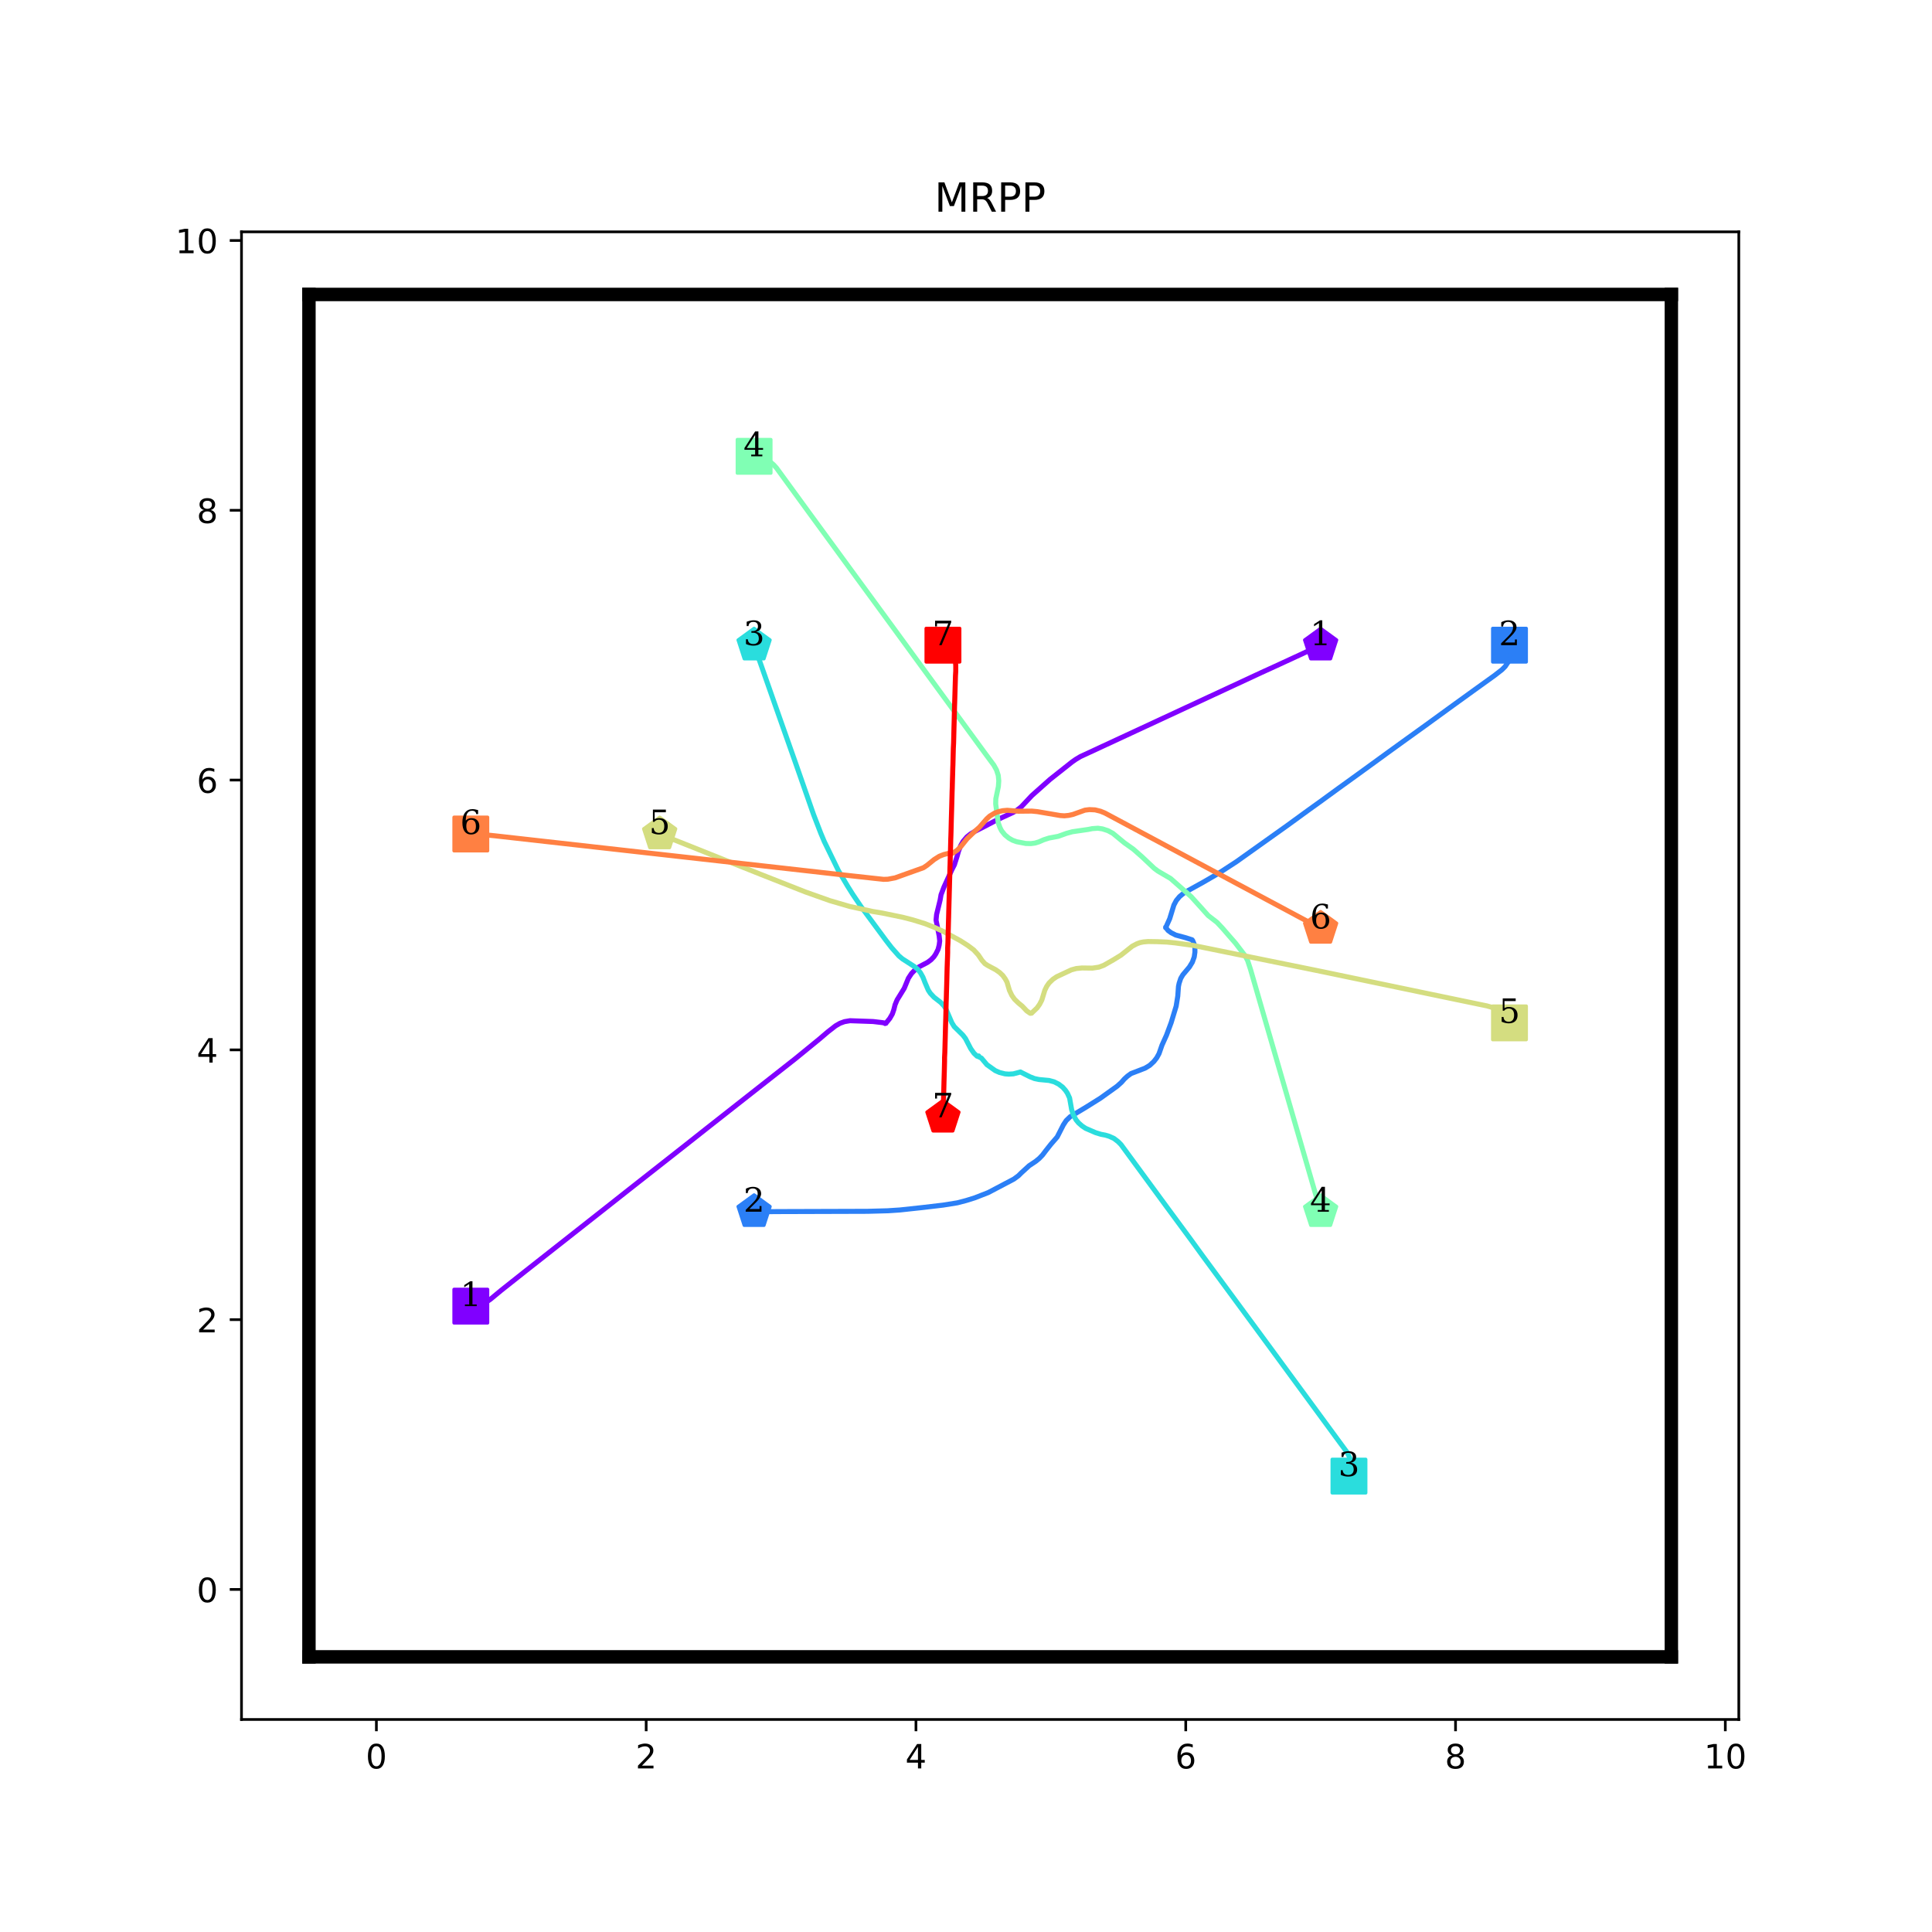 <?xml version="1.0" encoding="utf-8" standalone="no"?>
<!DOCTYPE svg PUBLIC "-//W3C//DTD SVG 1.1//EN"
  "http://www.w3.org/Graphics/SVG/1.1/DTD/svg11.dtd">
<!-- Created with matplotlib (http://matplotlib.org/) -->
<svg height="576pt" version="1.1" viewBox="0 0 576 576" width="576pt" xmlns="http://www.w3.org/2000/svg" xmlns:xlink="http://www.w3.org/1999/xlink">
 <defs>
  <style type="text/css">
*{stroke-linecap:butt;stroke-linejoin:round;}
  </style>
 </defs>
 <g id="figure_1">
  <g id="patch_1">
   <path d="M 0 576 
L 576 576 
L 576 0 
L 0 0 
z
" style="fill:#ffffff;"/>
  </g>
  <g id="axes_1">
   <g id="patch_2">
    <path d="M 72 512.64 
L 518.4 512.64 
L 518.4 69.12 
L 72 69.12 
z
" style="fill:#ffffff;"/>
   </g>
   <g id="matplotlib.axis_1">
    <g id="xtick_1">
     <g id="line2d_1">
      <defs>
       <path d="M 0 0 
L 0 3.5 
" id="mb0bc30b160" style="stroke:#000000;stroke-width:0.8;"/>
      </defs>
      <g>
       <use style="stroke:#000000;stroke-width:0.8;" x="112.216" xlink:href="#mb0bc30b160" y="512.64"/>
      </g>
     </g>
     <g id="text_1">
      <!-- 0 -->
      <defs>
       <path d="M 31.781 66.406 
Q 24.172 66.406 20.328 58.906 
Q 16.5 51.422 16.5 36.375 
Q 16.5 21.391 20.328 13.891 
Q 24.172 6.391 31.781 6.391 
Q 39.453 6.391 43.281 13.891 
Q 47.125 21.391 47.125 36.375 
Q 47.125 51.422 43.281 58.906 
Q 39.453 66.406 31.781 66.406 
z
M 31.781 74.219 
Q 44.047 74.219 50.516 64.516 
Q 56.984 54.828 56.984 36.375 
Q 56.984 17.969 50.516 8.266 
Q 44.047 -1.422 31.781 -1.422 
Q 19.531 -1.422 13.062 8.266 
Q 6.594 17.969 6.594 36.375 
Q 6.594 54.828 13.062 64.516 
Q 19.531 74.219 31.781 74.219 
z
" id="DejaVuSans-30"/>
      </defs>
      <g transform="translate(109.035 527.238)scale(0.1 -0.1)">
       <use xlink:href="#DejaVuSans-30"/>
      </g>
     </g>
    </g>
    <g id="xtick_2">
     <g id="line2d_2">
      <g>
       <use style="stroke:#000000;stroke-width:0.8;" x="192.649" xlink:href="#mb0bc30b160" y="512.64"/>
      </g>
     </g>
     <g id="text_2">
      <!-- 2 -->
      <defs>
       <path d="M 19.188 8.297 
L 53.609 8.297 
L 53.609 0 
L 7.328 0 
L 7.328 8.297 
Q 12.938 14.109 22.625 23.891 
Q 32.328 33.688 34.812 36.531 
Q 39.547 41.844 41.422 45.531 
Q 43.312 49.219 43.312 52.781 
Q 43.312 58.594 39.234 62.25 
Q 35.156 65.922 28.609 65.922 
Q 23.969 65.922 18.812 64.312 
Q 13.672 62.703 7.812 59.422 
L 7.812 69.391 
Q 13.766 71.781 18.938 73 
Q 24.125 74.219 28.422 74.219 
Q 39.75 74.219 46.484 68.547 
Q 53.219 62.891 53.219 53.422 
Q 53.219 48.922 51.531 44.891 
Q 49.859 40.875 45.406 35.406 
Q 44.188 33.984 37.641 27.219 
Q 31.109 20.453 19.188 8.297 
z
" id="DejaVuSans-32"/>
      </defs>
      <g transform="translate(189.467 527.238)scale(0.1 -0.1)">
       <use xlink:href="#DejaVuSans-32"/>
      </g>
     </g>
    </g>
    <g id="xtick_3">
     <g id="line2d_3">
      <g>
       <use style="stroke:#000000;stroke-width:0.8;" x="273.081" xlink:href="#mb0bc30b160" y="512.64"/>
      </g>
     </g>
     <g id="text_3">
      <!-- 4 -->
      <defs>
       <path d="M 37.797 64.312 
L 12.891 25.391 
L 37.797 25.391 
z
M 35.203 72.906 
L 47.609 72.906 
L 47.609 25.391 
L 58.016 25.391 
L 58.016 17.188 
L 47.609 17.188 
L 47.609 0 
L 37.797 0 
L 37.797 17.188 
L 4.891 17.188 
L 4.891 26.703 
z
" id="DejaVuSans-34"/>
      </defs>
      <g transform="translate(269.9 527.238)scale(0.1 -0.1)">
       <use xlink:href="#DejaVuSans-34"/>
      </g>
     </g>
    </g>
    <g id="xtick_4">
     <g id="line2d_4">
      <g>
       <use style="stroke:#000000;stroke-width:0.8;" x="353.514" xlink:href="#mb0bc30b160" y="512.64"/>
      </g>
     </g>
     <g id="text_4">
      <!-- 6 -->
      <defs>
       <path d="M 33.016 40.375 
Q 26.375 40.375 22.484 35.828 
Q 18.609 31.297 18.609 23.391 
Q 18.609 15.531 22.484 10.953 
Q 26.375 6.391 33.016 6.391 
Q 39.656 6.391 43.531 10.953 
Q 47.406 15.531 47.406 23.391 
Q 47.406 31.297 43.531 35.828 
Q 39.656 40.375 33.016 40.375 
z
M 52.594 71.297 
L 52.594 62.312 
Q 48.875 64.062 45.094 64.984 
Q 41.312 65.922 37.594 65.922 
Q 27.828 65.922 22.672 59.328 
Q 17.531 52.734 16.797 39.406 
Q 19.672 43.656 24.016 45.922 
Q 28.375 48.188 33.594 48.188 
Q 44.578 48.188 50.953 41.516 
Q 57.328 34.859 57.328 23.391 
Q 57.328 12.156 50.688 5.359 
Q 44.047 -1.422 33.016 -1.422 
Q 20.359 -1.422 13.672 8.266 
Q 6.984 17.969 6.984 36.375 
Q 6.984 53.656 15.188 63.938 
Q 23.391 74.219 37.203 74.219 
Q 40.922 74.219 44.703 73.484 
Q 48.484 72.75 52.594 71.297 
z
" id="DejaVuSans-36"/>
      </defs>
      <g transform="translate(350.332 527.238)scale(0.1 -0.1)">
       <use xlink:href="#DejaVuSans-36"/>
      </g>
     </g>
    </g>
    <g id="xtick_5">
     <g id="line2d_5">
      <g>
       <use style="stroke:#000000;stroke-width:0.8;" x="433.946" xlink:href="#mb0bc30b160" y="512.64"/>
      </g>
     </g>
     <g id="text_5">
      <!-- 8 -->
      <defs>
       <path d="M 31.781 34.625 
Q 24.75 34.625 20.719 30.859 
Q 16.703 27.094 16.703 20.516 
Q 16.703 13.922 20.719 10.156 
Q 24.75 6.391 31.781 6.391 
Q 38.812 6.391 42.859 10.172 
Q 46.922 13.969 46.922 20.516 
Q 46.922 27.094 42.891 30.859 
Q 38.875 34.625 31.781 34.625 
z
M 21.922 38.812 
Q 15.578 40.375 12.031 44.719 
Q 8.5 49.078 8.5 55.328 
Q 8.5 64.062 14.719 69.141 
Q 20.953 74.219 31.781 74.219 
Q 42.672 74.219 48.875 69.141 
Q 55.078 64.062 55.078 55.328 
Q 55.078 49.078 51.531 44.719 
Q 48 40.375 41.703 38.812 
Q 48.828 37.156 52.797 32.312 
Q 56.781 27.484 56.781 20.516 
Q 56.781 9.906 50.312 4.234 
Q 43.844 -1.422 31.781 -1.422 
Q 19.734 -1.422 13.25 4.234 
Q 6.781 9.906 6.781 20.516 
Q 6.781 27.484 10.781 32.312 
Q 14.797 37.156 21.922 38.812 
z
M 18.312 54.391 
Q 18.312 48.734 21.844 45.562 
Q 25.391 42.391 31.781 42.391 
Q 38.141 42.391 41.719 45.562 
Q 45.312 48.734 45.312 54.391 
Q 45.312 60.062 41.719 63.234 
Q 38.141 66.406 31.781 66.406 
Q 25.391 66.406 21.844 63.234 
Q 18.312 60.062 18.312 54.391 
z
" id="DejaVuSans-38"/>
      </defs>
      <g transform="translate(430.765 527.238)scale(0.1 -0.1)">
       <use xlink:href="#DejaVuSans-38"/>
      </g>
     </g>
    </g>
    <g id="xtick_6">
     <g id="line2d_6">
      <g>
       <use style="stroke:#000000;stroke-width:0.8;" x="514.378" xlink:href="#mb0bc30b160" y="512.64"/>
      </g>
     </g>
     <g id="text_6">
      <!-- 10 -->
      <defs>
       <path d="M 12.406 8.297 
L 28.516 8.297 
L 28.516 63.922 
L 10.984 60.406 
L 10.984 69.391 
L 28.422 72.906 
L 38.281 72.906 
L 38.281 8.297 
L 54.391 8.297 
L 54.391 0 
L 12.406 0 
z
" id="DejaVuSans-31"/>
      </defs>
      <g transform="translate(508.016 527.238)scale(0.1 -0.1)">
       <use xlink:href="#DejaVuSans-31"/>
       <use x="63.623" xlink:href="#DejaVuSans-30"/>
      </g>
     </g>
    </g>
   </g>
   <g id="matplotlib.axis_2">
    <g id="ytick_1">
     <g id="line2d_7">
      <defs>
       <path d="M 0 0 
L -3.5 0 
" id="m8d956b2877" style="stroke:#000000;stroke-width:0.8;"/>
      </defs>
      <g>
       <use style="stroke:#000000;stroke-width:0.8;" x="72" xlink:href="#m8d956b2877" y="473.864"/>
      </g>
     </g>
     <g id="text_7">
      <!-- 0 -->
      <g transform="translate(58.638 477.663)scale(0.1 -0.1)">
       <use xlink:href="#DejaVuSans-30"/>
      </g>
     </g>
    </g>
    <g id="ytick_2">
     <g id="line2d_8">
      <g>
       <use style="stroke:#000000;stroke-width:0.8;" x="72" xlink:href="#m8d956b2877" y="393.431"/>
      </g>
     </g>
     <g id="text_8">
      <!-- 2 -->
      <g transform="translate(58.638 397.231)scale(0.1 -0.1)">
       <use xlink:href="#DejaVuSans-32"/>
      </g>
     </g>
    </g>
    <g id="ytick_3">
     <g id="line2d_9">
      <g>
       <use style="stroke:#000000;stroke-width:0.8;" x="72" xlink:href="#m8d956b2877" y="312.999"/>
      </g>
     </g>
     <g id="text_9">
      <!-- 4 -->
      <g transform="translate(58.638 316.798)scale(0.1 -0.1)">
       <use xlink:href="#DejaVuSans-34"/>
      </g>
     </g>
    </g>
    <g id="ytick_4">
     <g id="line2d_10">
      <g>
       <use style="stroke:#000000;stroke-width:0.8;" x="72" xlink:href="#m8d956b2877" y="232.566"/>
      </g>
     </g>
     <g id="text_10">
      <!-- 6 -->
      <g transform="translate(58.638 236.366)scale(0.1 -0.1)">
       <use xlink:href="#DejaVuSans-36"/>
      </g>
     </g>
    </g>
    <g id="ytick_5">
     <g id="line2d_11">
      <g>
       <use style="stroke:#000000;stroke-width:0.8;" x="72" xlink:href="#m8d956b2877" y="152.134"/>
      </g>
     </g>
     <g id="text_11">
      <!-- 8 -->
      <g transform="translate(58.638 155.933)scale(0.1 -0.1)">
       <use xlink:href="#DejaVuSans-38"/>
      </g>
     </g>
    </g>
    <g id="ytick_6">
     <g id="line2d_12">
      <g>
       <use style="stroke:#000000;stroke-width:0.8;" x="72" xlink:href="#m8d956b2877" y="71.702"/>
      </g>
     </g>
     <g id="text_12">
      <!-- 10 -->
      <g transform="translate(52.275 75.501)scale(0.1 -0.1)">
       <use xlink:href="#DejaVuSans-31"/>
       <use x="63.623" xlink:href="#DejaVuSans-30"/>
      </g>
     </g>
    </g>
   </g>
   <g id="line2d_13">
    <path clip-path="url(#p776e8901ca)" d="M 140.368 389.41 
" style="fill:none;stroke:#1f77b4;stroke-linecap:square;stroke-width:1.5;"/>
    <defs>
     <path d="M -5 5 
L 5 5 
L 5 -5 
L -5 -5 
z
" id="m88bed64224" style="stroke:#8000ff;stroke-linejoin:miter;"/>
    </defs>
    <g clip-path="url(#p776e8901ca)">
     <use style="fill:#8000ff;stroke:#8000ff;stroke-linejoin:miter;" x="140.368" xlink:href="#m88bed64224" y="389.41"/>
    </g>
   </g>
   <g id="line2d_14">
    <path clip-path="url(#p776e8901ca)" d="M 393.73 192.35 
" style="fill:none;stroke:#ff7f0e;stroke-linecap:square;stroke-width:1.5;"/>
    <defs>
     <path d="M 0 -5 
L -4.755 -1.545 
L -2.939 4.045 
L 2.939 4.045 
L 4.755 -1.545 
z
" id="m62861aff7e" style="stroke:#8000ff;stroke-linejoin:miter;"/>
    </defs>
    <g clip-path="url(#p776e8901ca)">
     <use style="fill:#8000ff;stroke:#8000ff;stroke-linejoin:miter;" x="393.73" xlink:href="#m62861aff7e" y="192.35"/>
    </g>
   </g>
   <g id="line2d_15">
    <path clip-path="url(#p776e8901ca)" d="M 450.032 192.35 
" style="fill:none;stroke:#2ca02c;stroke-linecap:square;stroke-width:1.5;"/>
    <defs>
     <path d="M -5 5 
L 5 5 
L 5 -5 
L -5 -5 
z
" id="mf780773416" style="stroke:#2b7ff6;stroke-linejoin:miter;"/>
    </defs>
    <g clip-path="url(#p776e8901ca)">
     <use style="fill:#2b7ff6;stroke:#2b7ff6;stroke-linejoin:miter;" x="450.032" xlink:href="#mf780773416" y="192.35"/>
    </g>
   </g>
   <g id="line2d_16">
    <path clip-path="url(#p776e8901ca)" d="M 224.822 361.258 
" style="fill:none;stroke:#d62728;stroke-linecap:square;stroke-width:1.5;"/>
    <defs>
     <path d="M 0 -5 
L -4.755 -1.545 
L -2.939 4.045 
L 2.939 4.045 
L 4.755 -1.545 
z
" id="m4d1bf972d2" style="stroke:#2b7ff6;stroke-linejoin:miter;"/>
    </defs>
    <g clip-path="url(#p776e8901ca)">
     <use style="fill:#2b7ff6;stroke:#2b7ff6;stroke-linejoin:miter;" x="224.822" xlink:href="#m4d1bf972d2" y="361.258"/>
    </g>
   </g>
   <g id="line2d_17">
    <path clip-path="url(#p776e8901ca)" d="M 402.175 440.082 
" style="fill:none;stroke:#9467bd;stroke-linecap:square;stroke-width:1.5;"/>
    <defs>
     <path d="M -5 5 
L 5 5 
L 5 -5 
L -5 -5 
z
" id="m103a50df7d" style="stroke:#2adddd;stroke-linejoin:miter;"/>
    </defs>
    <g clip-path="url(#p776e8901ca)">
     <use style="fill:#2adddd;stroke:#2adddd;stroke-linejoin:miter;" x="402.175" xlink:href="#m103a50df7d" y="440.082"/>
    </g>
   </g>
   <g id="line2d_18">
    <path clip-path="url(#p776e8901ca)" d="M 224.822 192.35 
" style="fill:none;stroke:#8c564b;stroke-linecap:square;stroke-width:1.5;"/>
    <defs>
     <path d="M 0 -5 
L -4.755 -1.545 
L -2.939 4.045 
L 2.939 4.045 
L 4.755 -1.545 
z
" id="m0cddb6c000" style="stroke:#2adddd;stroke-linejoin:miter;"/>
    </defs>
    <g clip-path="url(#p776e8901ca)">
     <use style="fill:#2adddd;stroke:#2adddd;stroke-linejoin:miter;" x="224.822" xlink:href="#m0cddb6c000" y="192.35"/>
    </g>
   </g>
   <g id="line2d_19">
    <path clip-path="url(#p776e8901ca)" d="M 224.822 136.048 
" style="fill:none;stroke:#e377c2;stroke-linecap:square;stroke-width:1.5;"/>
    <defs>
     <path d="M -5 5 
L 5 5 
L 5 -5 
L -5 -5 
z
" id="m9e2d7cc915" style="stroke:#80ffb4;stroke-linejoin:miter;"/>
    </defs>
    <g clip-path="url(#p776e8901ca)">
     <use style="fill:#80ffb4;stroke:#80ffb4;stroke-linejoin:miter;" x="224.822" xlink:href="#m9e2d7cc915" y="136.048"/>
    </g>
   </g>
   <g id="line2d_20">
    <path clip-path="url(#p776e8901ca)" d="M 393.73 361.258 
" style="fill:none;stroke:#7f7f7f;stroke-linecap:square;stroke-width:1.5;"/>
    <defs>
     <path d="M 0 -5 
L -4.755 -1.545 
L -2.939 4.045 
L 2.939 4.045 
L 4.755 -1.545 
z
" id="mf27d93729f" style="stroke:#80ffb4;stroke-linejoin:miter;"/>
    </defs>
    <g clip-path="url(#p776e8901ca)">
     <use style="fill:#80ffb4;stroke:#80ffb4;stroke-linejoin:miter;" x="393.73" xlink:href="#mf27d93729f" y="361.258"/>
    </g>
   </g>
   <g id="line2d_21">
    <path clip-path="url(#p776e8901ca)" d="M 450.032 304.956 
" style="fill:none;stroke:#bcbd22;stroke-linecap:square;stroke-width:1.5;"/>
    <defs>
     <path d="M -5 5 
L 5 5 
L 5 -5 
L -5 -5 
z
" id="ma8866e7c74" style="stroke:#d4dd80;stroke-linejoin:miter;"/>
    </defs>
    <g clip-path="url(#p776e8901ca)">
     <use style="fill:#d4dd80;stroke:#d4dd80;stroke-linejoin:miter;" x="450.032" xlink:href="#ma8866e7c74" y="304.956"/>
    </g>
   </g>
   <g id="line2d_22">
    <path clip-path="url(#p776e8901ca)" d="M 196.67 248.653 
" style="fill:none;stroke:#17becf;stroke-linecap:square;stroke-width:1.5;"/>
    <defs>
     <path d="M 0 -5 
L -4.755 -1.545 
L -2.939 4.045 
L 2.939 4.045 
L 4.755 -1.545 
z
" id="m991610a636" style="stroke:#d4dd80;stroke-linejoin:miter;"/>
    </defs>
    <g clip-path="url(#p776e8901ca)">
     <use style="fill:#d4dd80;stroke:#d4dd80;stroke-linejoin:miter;" x="196.67" xlink:href="#m991610a636" y="248.653"/>
    </g>
   </g>
   <g id="line2d_23">
    <path clip-path="url(#p776e8901ca)" d="M 140.368 248.653 
" style="fill:none;stroke:#1f77b4;stroke-linecap:square;stroke-width:1.5;"/>
    <defs>
     <path d="M -5 5 
L 5 5 
L 5 -5 
L -5 -5 
z
" id="ma81002dd2a" style="stroke:#ff8042;stroke-linejoin:miter;"/>
    </defs>
    <g clip-path="url(#p776e8901ca)">
     <use style="fill:#ff8042;stroke:#ff8042;stroke-linejoin:miter;" x="140.368" xlink:href="#ma81002dd2a" y="248.653"/>
    </g>
   </g>
   <g id="line2d_24">
    <path clip-path="url(#p776e8901ca)" d="M 393.73 276.804 
" style="fill:none;stroke:#ff7f0e;stroke-linecap:square;stroke-width:1.5;"/>
    <defs>
     <path d="M 0 -5 
L -4.755 -1.545 
L -2.939 4.045 
L 2.939 4.045 
L 4.755 -1.545 
z
" id="m1fd9ca6217" style="stroke:#ff8042;stroke-linejoin:miter;"/>
    </defs>
    <g clip-path="url(#p776e8901ca)">
     <use style="fill:#ff8042;stroke:#ff8042;stroke-linejoin:miter;" x="393.73" xlink:href="#m1fd9ca6217" y="276.804"/>
    </g>
   </g>
   <g id="line2d_25">
    <path clip-path="url(#p776e8901ca)" d="M 281.124 192.35 
" style="fill:none;stroke:#2ca02c;stroke-linecap:square;stroke-width:1.5;"/>
    <defs>
     <path d="M -5 5 
L 5 5 
L 5 -5 
L -5 -5 
z
" id="m8e925b9c0d" style="stroke:#ff0000;stroke-linejoin:miter;"/>
    </defs>
    <g clip-path="url(#p776e8901ca)">
     <use style="fill:#ff0000;stroke:#ff0000;stroke-linejoin:miter;" x="281.124" xlink:href="#m8e925b9c0d" y="192.35"/>
    </g>
   </g>
   <g id="line2d_26">
    <path clip-path="url(#p776e8901ca)" d="M 281.124 333.107 
" style="fill:none;stroke:#d62728;stroke-linecap:square;stroke-width:1.5;"/>
    <defs>
     <path d="M 0 -5 
L -4.755 -1.545 
L -2.939 4.045 
L 2.939 4.045 
L 4.755 -1.545 
z
" id="m2bd19c1a0b" style="stroke:#ff0000;stroke-linejoin:miter;"/>
    </defs>
    <g clip-path="url(#p776e8901ca)">
     <use style="fill:#ff0000;stroke:#ff0000;stroke-linejoin:miter;" x="281.124" xlink:href="#m2bd19c1a0b" y="333.107"/>
    </g>
   </g>
   <g id="line2d_27"/>
   <g id="line2d_28">
    <path clip-path="url(#p776e8901ca)" d="M 92.108 493.972 
L 92.108 87.788 
" style="fill:none;stroke:#000000;stroke-linecap:square;stroke-width:4;"/>
   </g>
   <g id="line2d_29">
    <path clip-path="url(#p776e8901ca)" d="M 92.108 87.788 
L 498.292 87.788 
" style="fill:none;stroke:#000000;stroke-linecap:square;stroke-width:4;"/>
   </g>
   <g id="line2d_30">
    <path clip-path="url(#p776e8901ca)" d="M 498.292 87.788 
L 498.292 493.972 
" style="fill:none;stroke:#000000;stroke-linecap:square;stroke-width:4;"/>
   </g>
   <g id="line2d_31">
    <path clip-path="url(#p776e8901ca)" d="M 498.292 493.972 
L 92.108 493.972 
" style="fill:none;stroke:#000000;stroke-linecap:square;stroke-width:4;"/>
   </g>
   <g id="line2d_32">
    <path clip-path="url(#p776e8901ca)" d="M 140.368 389.41 
L 140.931 389.41 
L 142.057 389.289 
L 143.545 388.927 
L 144.912 388.243 
L 146.159 387.399 
L 149.416 384.704 
L 156.977 378.712 
L 180.785 359.971 
L 187.3 354.824 
L 204.392 341.392 
L 211.108 336.083 
L 237.047 315.693 
L 244.286 309.782 
L 246.739 307.69 
L 249.112 305.84 
L 250.439 305.076 
L 251.766 304.594 
L 253.415 304.312 
L 260.292 304.554 
L 263.027 304.875 
L 264.153 305.076 
L 264.032 305.076 
L 263.872 305.157 
L 263.912 305.117 
L 264.435 304.674 
L 265.279 303.629 
L 266.043 302.301 
L 266.486 301.014 
L 266.848 299.567 
L 267.451 298.119 
L 269.582 294.66 
L 270.829 291.644 
L 271.754 290.237 
L 272.92 289.03 
L 274.046 288.226 
L 276.499 286.939 
L 277.545 286.175 
L 278.43 285.25 
L 278.993 284.405 
L 279.677 283.038 
L 279.998 281.791 
L 280.159 280.544 
L 279.998 279.016 
L 279.073 274.311 
L 279.234 272.622 
L 280.28 268.359 
L 280.561 266.75 
L 281.446 264.418 
L 283.779 259.31 
L 284.543 257.822 
L 285.347 255.289 
L 285.789 253.72 
L 286.433 252.071 
L 287.157 250.825 
L 288.243 249.538 
L 289.328 248.653 
L 290.736 247.808 
L 293.35 246.481 
L 297.412 244.35 
L 301.876 242.299 
L 303.203 241.535 
L 304.45 240.57 
L 307.627 237.191 
L 313.056 232.365 
L 319.611 227.178 
L 320.697 226.413 
L 322.105 225.569 
L 335.979 219.134 
L 376.075 200.514 
L 380.217 198.624 
L 387.536 195.246 
L 391.397 193.436 
L 392.644 192.873 
L 392.644 192.873 
" style="fill:none;stroke:#8000ff;stroke-linecap:square;stroke-width:1.5;"/>
   </g>
   <g id="line2d_33">
    <path clip-path="url(#p776e8901ca)" d="M 450.032 192.35 
L 450.274 192.431 
L 450.354 192.551 
L 450.475 192.873 
L 450.595 193.677 
L 450.555 194.683 
L 450.234 196.09 
L 449.67 197.337 
L 448.746 198.704 
L 447.78 199.67 
L 445.609 201.359 
L 439.737 205.581 
L 433.222 210.287 
L 424.978 216.279 
L 419.106 220.502 
L 414.32 223.96 
L 405.191 230.596 
L 399.119 234.979 
L 393.488 239.082 
L 389.789 241.736 
L 383.716 246.16 
L 368.635 256.897 
L 363.447 260.275 
L 358.742 263.01 
L 353.795 265.745 
L 352.83 266.348 
L 351.664 267.313 
L 350.698 268.48 
L 349.974 269.847 
L 348.728 273.909 
L 347.521 276.603 
L 347.521 276.402 
L 347.682 276.684 
L 348.245 277.408 
L 349.17 278.091 
L 350.538 278.775 
L 353.232 279.499 
L 355.404 280.182 
L 355.605 280.464 
L 356.007 281.429 
L 356.248 282.595 
L 356.248 283.882 
L 356.047 285.29 
L 355.484 286.858 
L 354.599 288.306 
L 352.669 290.598 
L 352.026 291.684 
L 351.543 293.132 
L 351.342 294.097 
L 351.141 296.953 
L 350.658 299.969 
L 349.17 304.875 
L 347.763 308.656 
L 346.435 311.591 
L 345.551 314.125 
L 344.867 315.372 
L 344.022 316.458 
L 342.776 317.624 
L 341.368 318.468 
L 337.186 320.077 
L 336.14 320.841 
L 335.215 321.686 
L 334.33 322.691 
L 333.084 323.817 
L 328.097 327.396 
L 323.995 329.97 
L 319.048 332.946 
L 317.882 334.072 
L 317.037 335.359 
L 315.187 338.979 
L 313.338 341.11 
L 311.809 343.04 
L 310.804 344.368 
L 309.839 345.373 
L 308.753 346.258 
L 306.822 347.545 
L 304.49 349.676 
L 303.645 350.521 
L 302.278 351.526 
L 294.637 355.548 
L 290.615 357.116 
L 288.042 357.92 
L 285.427 358.604 
L 281.165 359.288 
L 275.011 360.012 
L 268.295 360.736 
L 264.555 360.977 
L 258.643 361.138 
L 232.382 361.218 
L 226.47 361.258 
L 226.47 361.258 
" style="fill:none;stroke:#2b7ff6;stroke-linecap:square;stroke-width:1.5;"/>
   </g>
   <g id="line2d_34">
    <path clip-path="url(#p776e8901ca)" d="M 402.175 440.082 
L 401.974 440.163 
L 402.135 440.002 
L 402.376 439.68 
L 402.658 439.077 
L 402.859 438.192 
L 402.899 436.905 
L 402.738 435.658 
L 402.336 434.452 
L 401.652 433.044 
L 398.958 429.385 
L 384.198 409.277 
L 378.327 401.274 
L 358.46 374.288 
L 354.841 369.302 
L 348.165 360.253 
L 334.21 341.231 
L 333.325 340.346 
L 332.118 339.421 
L 330.711 338.778 
L 329.504 338.416 
L 328.218 338.174 
L 326.649 337.692 
L 323.673 336.405 
L 322.587 335.681 
L 321.542 334.756 
L 320.818 333.871 
L 320.013 332.423 
L 319.491 330.815 
L 318.887 327.356 
L 318.244 325.949 
L 317.681 325.104 
L 316.836 324.139 
L 315.63 323.214 
L 314.262 322.53 
L 312.774 322.128 
L 309.798 321.846 
L 308.431 321.565 
L 307.104 321.042 
L 304.208 319.594 
L 304.249 319.594 
L 302.117 320.157 
L 300.75 320.238 
L 299.624 320.157 
L 298.015 319.755 
L 296.728 319.192 
L 294.235 317.423 
L 292.586 315.452 
L 291.5 314.929 
L 291.701 314.889 
L 291.782 314.809 
L 291.54 314.929 
L 291.299 314.889 
L 290.374 314.004 
L 289.409 312.637 
L 287.84 309.621 
L 287.076 308.615 
L 284.502 306.082 
L 283.779 304.915 
L 281.929 300.612 
L 281.325 299.768 
L 280.441 298.843 
L 278.47 297.315 
L 277.344 296.108 
L 276.741 295.183 
L 275.776 292.931 
L 275.172 291.363 
L 274.408 289.995 
L 273.604 288.99 
L 272.639 288.186 
L 269.019 285.853 
L 267.974 284.968 
L 265.802 282.515 
L 264.153 280.384 
L 256.673 270.249 
L 254.26 266.67 
L 252.691 264.176 
L 249.957 259.552 
L 245.734 250.865 
L 244.688 248.371 
L 242.557 242.862 
L 237.168 227.419 
L 234.755 220.582 
L 231.095 210.206 
L 226.39 196.814 
L 225.505 194.281 
L 225.505 194.281 
" style="fill:none;stroke:#2adddd;stroke-linecap:square;stroke-width:1.5;"/>
   </g>
   <g id="line2d_35">
    <path clip-path="url(#p776e8901ca)" d="M 224.822 136.048 
L 225.948 136.128 
L 227.235 136.45 
L 228.361 136.932 
L 229.567 137.656 
L 230.613 138.541 
L 231.498 139.506 
L 241.431 153.139 
L 261.861 181.05 
L 269.622 191.667 
L 273.081 196.412 
L 291.46 221.547 
L 293.994 225.006 
L 296.286 228.102 
L 297.09 229.55 
L 297.613 231.159 
L 297.774 232.808 
L 297.653 234.497 
L 296.889 238.157 
L 296.849 239.685 
L 297.613 245.315 
L 298.136 246.763 
L 298.618 247.688 
L 299.584 248.894 
L 300.75 249.859 
L 301.876 250.503 
L 303.082 250.945 
L 305.817 251.468 
L 307.345 251.508 
L 308.592 251.347 
L 309.758 250.986 
L 311.126 250.382 
L 312.734 249.859 
L 315.509 249.337 
L 317.962 248.452 
L 319.732 247.969 
L 324.437 247.286 
L 325.644 247.044 
L 327.333 246.924 
L 328.7 247.125 
L 330.309 247.648 
L 331.797 248.452 
L 335.215 251.267 
L 337.869 253.157 
L 340.483 255.45 
L 344.103 258.868 
L 345.229 259.712 
L 349.009 261.924 
L 355.122 267.313 
L 358.179 270.691 
L 360.189 272.944 
L 362.844 274.995 
L 364.533 276.804 
L 366.342 278.896 
L 368.313 281.148 
L 371.209 284.928 
L 371.973 286.416 
L 372.817 288.99 
L 377.442 304.996 
L 393.328 359.851 
L 393.328 359.851 
" style="fill:none;stroke:#80ffb4;stroke-linecap:square;stroke-width:1.5;"/>
   </g>
   <g id="line2d_36">
    <path clip-path="url(#p776e8901ca)" d="M 450.032 304.956 
L 449.831 305.036 
L 449.711 305.197 
L 449.67 305.277 
L 449.67 305.036 
L 449.63 304.634 
L 449.148 303.508 
L 448.585 302.704 
L 447.7 301.859 
L 446.654 301.095 
L 445.528 300.532 
L 443.276 299.888 
L 433.584 297.878 
L 419.669 294.982 
L 394.172 289.674 
L 388.662 288.547 
L 355.565 281.831 
L 350.296 281.107 
L 347.883 280.866 
L 344.988 280.746 
L 342.253 280.705 
L 340.886 280.826 
L 339.88 281.027 
L 338.915 281.389 
L 337.548 282.113 
L 334.21 284.767 
L 331.917 286.175 
L 329.102 287.783 
L 327.614 288.346 
L 325.684 288.628 
L 322.587 288.588 
L 320.898 288.749 
L 319.41 289.151 
L 315.027 291.202 
L 313.901 291.966 
L 312.774 293.052 
L 312.051 294.097 
L 311.488 295.264 
L 310.603 298.159 
L 309.959 299.406 
L 309.195 300.492 
L 307.546 302.06 
L 307.104 302.06 
L 307.587 302.06 
L 307.144 302.1 
L 306.099 301.376 
L 304.771 299.969 
L 303.645 299.044 
L 302.479 297.918 
L 301.675 296.792 
L 300.951 295.264 
L 300.227 292.81 
L 299.704 291.845 
L 298.98 290.84 
L 298.055 289.955 
L 296.849 289.11 
L 294.436 287.824 
L 293.632 287.301 
L 292.747 286.295 
L 291.661 284.687 
L 290.294 283.199 
L 288.524 281.872 
L 286.393 280.504 
L 281.446 277.81 
L 278.671 276.523 
L 275.735 275.357 
L 272.076 274.23 
L 269.1 273.466 
L 263.067 272.22 
L 260.172 271.737 
L 253.335 270.249 
L 247.423 268.52 
L 240.064 265.906 
L 226.591 260.597 
L 208.655 253.439 
L 200.692 250.262 
L 197.957 249.176 
L 197.957 249.176 
" style="fill:none;stroke:#d4dd80;stroke-linecap:square;stroke-width:1.5;"/>
   </g>
   <g id="line2d_37">
    <path clip-path="url(#p776e8901ca)" d="M 140.368 248.653 
L 142.419 248.693 
L 147.486 249.176 
L 241.029 259.672 
L 251.686 260.879 
L 260.453 261.844 
L 263.429 262.166 
L 264.716 262.125 
L 266.848 261.723 
L 275.293 258.707 
L 276.379 257.983 
L 278.51 256.254 
L 280.038 255.289 
L 281.366 254.766 
L 282.693 254.444 
L 284.06 254.364 
L 283.939 254.323 
L 284.422 254.122 
L 285.468 253.398 
L 286.554 252.272 
L 288.323 250.061 
L 290.575 247.889 
L 291.983 246.642 
L 294.195 244.109 
L 295.079 243.304 
L 296.527 242.419 
L 297.573 242.017 
L 298.94 241.696 
L 300.307 241.575 
L 303.645 241.856 
L 307.627 241.816 
L 309.276 241.977 
L 316.112 243.143 
L 317.319 243.224 
L 318.606 243.103 
L 319.853 242.822 
L 323.472 241.535 
L 324.799 241.374 
L 326.488 241.454 
L 328.097 241.856 
L 329.384 242.379 
L 334.652 245.194 
L 338.191 247.085 
L 391.638 275.678 
L 391.638 275.678 
" style="fill:none;stroke:#ff8042;stroke-linecap:square;stroke-width:1.5;"/>
   </g>
   <g id="line2d_38">
    <path clip-path="url(#p776e8901ca)" d="M 281.124 192.35 
L 281.205 192.35 
L 281.728 192.471 
L 282.291 192.672 
L 282.693 192.954 
L 283.256 193.396 
L 283.899 194.2 
L 284.462 195.447 
L 284.824 196.774 
L 284.945 198.463 
L 284.945 200.072 
L 284.864 201.439 
L 284.824 202.766 
L 284.784 204.093 
L 284.744 205.461 
L 284.704 206.788 
L 284.663 208.115 
L 284.623 209.482 
L 284.583 210.528 
L 284.543 212.137 
L 284.502 213.745 
L 284.462 215.354 
L 284.422 216.721 
L 284.382 218.33 
L 284.342 219.939 
L 284.301 221.547 
L 284.221 223.156 
L 284.181 224.765 
L 284.141 226.373 
L 284.1 227.982 
L 284.06 229.027 
L 284.02 230.636 
L 283.98 231.963 
L 283.939 233.331 
L 283.899 234.939 
L 283.859 235.985 
L 283.819 237.594 
L 283.779 238.961 
L 283.738 240.57 
L 283.698 241.897 
L 283.658 243.224 
L 283.618 244.591 
L 283.578 246.2 
L 283.537 247.808 
L 283.497 249.136 
L 283.457 250.221 
L 283.417 251.83 
L 283.376 253.398 
L 283.336 254.484 
L 283.296 256.093 
L 283.256 257.702 
L 283.216 258.787 
L 283.175 260.396 
L 283.135 261.723 
L 283.095 263.05 
L 283.055 264.659 
L 283.014 266.026 
L 282.974 267.635 
L 282.934 268.962 
L 282.894 270.571 
L 282.854 271.898 
L 282.813 273.507 
L 282.773 274.874 
L 282.733 276.483 
L 282.693 277.81 
L 282.653 279.418 
L 282.612 281.027 
L 282.532 282.636 
L 282.532 283.963 
L 282.492 285.33 
L 282.451 286.376 
L 282.411 287.462 
L 282.371 288.547 
L 282.331 290.156 
L 282.291 291.765 
L 282.25 293.373 
L 282.21 294.701 
L 282.17 296.028 
L 282.13 297.636 
L 282.09 298.722 
L 282.049 300.331 
L 282.009 301.939 
L 281.969 303.548 
L 281.929 304.875 
L 281.888 306.202 
L 281.848 307.811 
L 281.808 309.42 
L 281.768 310.787 
L 281.728 312.396 
L 281.687 313.723 
L 281.607 315.331 
L 281.607 316.417 
L 281.567 318.026 
L 281.526 319.635 
L 281.486 320.962 
L 281.446 322.289 
L 281.406 323.898 
L 281.366 325.506 
L 281.325 326.874 
L 281.285 328.482 
L 281.245 329.528 
L 281.205 331.136 
" style="fill:none;stroke:#ff0000;stroke-linecap:square;stroke-width:1.5;"/>
   </g>
   <g id="patch_3">
    <path d="M 72 512.64 
L 72 69.12 
" style="fill:none;stroke:#000000;stroke-linecap:square;stroke-linejoin:miter;stroke-width:0.8;"/>
   </g>
   <g id="patch_4">
    <path d="M 518.4 512.64 
L 518.4 69.12 
" style="fill:none;stroke:#000000;stroke-linecap:square;stroke-linejoin:miter;stroke-width:0.8;"/>
   </g>
   <g id="patch_5">
    <path d="M 72 512.64 
L 518.4 512.64 
" style="fill:none;stroke:#000000;stroke-linecap:square;stroke-linejoin:miter;stroke-width:0.8;"/>
   </g>
   <g id="patch_6">
    <path d="M 72 69.12 
L 518.4 69.12 
" style="fill:none;stroke:#000000;stroke-linecap:square;stroke-linejoin:miter;stroke-width:0.8;"/>
   </g>
   <g id="text_13">
    <!-- 1 -->
    <defs>
     <path d="M 14.203 0 
L 14.203 5.172 
L 26.906 5.172 
L 26.906 65.828 
L 12.203 56.297 
L 12.203 62.703 
L 29.984 74.219 
L 36.719 74.219 
L 36.719 5.172 
L 49.422 5.172 
L 49.422 0 
z
" id="DejaVuSerif-31"/>
    </defs>
    <g transform="translate(137.186 389.41)scale(0.1 -0.1)">
     <use xlink:href="#DejaVuSerif-31"/>
    </g>
   </g>
   <g id="text_14">
    <!-- 1 -->
    <g transform="translate(390.548 192.35)scale(0.1 -0.1)">
     <use xlink:href="#DejaVuSerif-31"/>
    </g>
   </g>
   <g id="text_15">
    <!-- 2 -->
    <defs>
     <path d="M 12.797 55.516 
L 7.328 55.516 
L 7.328 68.5 
Q 12.547 71.297 17.844 72.75 
Q 23.141 74.219 28.219 74.219 
Q 39.594 74.219 46.188 68.703 
Q 52.781 63.188 52.781 53.719 
Q 52.781 43.016 37.844 28.125 
Q 36.672 27 36.078 26.422 
L 17.672 8.016 
L 48.094 8.016 
L 48.094 17 
L 53.812 17 
L 53.812 0 
L 6.781 0 
L 6.781 5.328 
L 28.906 27.391 
Q 36.234 34.719 39.359 40.844 
Q 42.484 46.969 42.484 53.719 
Q 42.484 61.078 38.641 65.234 
Q 34.812 69.391 28.078 69.391 
Q 21.094 69.391 17.281 65.922 
Q 13.484 62.453 12.797 55.516 
z
" id="DejaVuSerif-32"/>
    </defs>
    <g transform="translate(446.851 192.35)scale(0.1 -0.1)">
     <use xlink:href="#DejaVuSerif-32"/>
    </g>
   </g>
   <g id="text_16">
    <!-- 2 -->
    <g transform="translate(221.64 361.258)scale(0.1 -0.1)">
     <use xlink:href="#DejaVuSerif-32"/>
    </g>
   </g>
   <g id="text_17">
    <!-- 3 -->
    <defs>
     <path d="M 9.719 69.828 
Q 15.438 71.969 20.672 73.094 
Q 25.922 74.219 30.516 74.219 
Q 41.219 74.219 47.219 69.594 
Q 53.219 64.984 53.219 56.781 
Q 53.219 50.203 49.062 45.781 
Q 44.922 41.359 37.312 39.797 
Q 46.297 38.531 51.25 33.281 
Q 56.203 28.031 56.203 19.672 
Q 56.203 9.469 49.344 4.016 
Q 42.484 -1.422 29.594 -1.422 
Q 23.875 -1.422 18.422 -0.188 
Q 12.984 1.031 7.625 3.516 
L 7.625 17.672 
L 13.094 17.672 
Q 13.578 10.641 17.828 7.031 
Q 22.078 3.422 29.781 3.422 
Q 37.25 3.422 41.578 7.734 
Q 45.906 12.062 45.906 19.578 
Q 45.906 28.172 41.453 32.594 
Q 37.016 37.016 28.422 37.016 
L 23.781 37.016 
L 23.781 42 
L 26.219 42 
Q 34.766 42 39.031 45.531 
Q 43.312 49.078 43.312 56.203 
Q 43.312 62.594 39.797 65.984 
Q 36.281 69.391 29.688 69.391 
Q 23.094 69.391 19.453 66.266 
Q 15.828 63.141 15.188 56.984 
L 9.719 56.984 
z
" id="DejaVuSerif-33"/>
    </defs>
    <g transform="translate(398.994 440.082)scale(0.1 -0.1)">
     <use xlink:href="#DejaVuSerif-33"/>
    </g>
   </g>
   <g id="text_18">
    <!-- 3 -->
    <g transform="translate(221.64 192.35)scale(0.1 -0.1)">
     <use xlink:href="#DejaVuSerif-33"/>
    </g>
   </g>
   <g id="text_19">
    <!-- 4 -->
    <defs>
     <path d="M 34.906 24.703 
L 34.906 63.484 
L 10.016 24.703 
z
M 56.391 0 
L 23.188 0 
L 23.188 5.172 
L 34.906 5.172 
L 34.906 19.484 
L 3.078 19.484 
L 3.078 24.812 
L 35.016 74.219 
L 44.672 74.219 
L 44.672 24.703 
L 58.594 24.703 
L 58.594 19.484 
L 44.672 19.484 
L 44.672 5.172 
L 56.391 5.172 
z
" id="DejaVuSerif-34"/>
    </defs>
    <g transform="translate(221.64 136.048)scale(0.1 -0.1)">
     <use xlink:href="#DejaVuSerif-34"/>
    </g>
   </g>
   <g id="text_20">
    <!-- 4 -->
    <g transform="translate(390.548 361.258)scale(0.1 -0.1)">
     <use xlink:href="#DejaVuSerif-34"/>
    </g>
   </g>
   <g id="text_21">
    <!-- 5 -->
    <defs>
     <path d="M 50.297 72.906 
L 50.297 64.891 
L 16.891 64.891 
L 16.891 44 
Q 19.438 45.75 22.828 46.625 
Q 26.219 47.516 30.422 47.516 
Q 42.234 47.516 49.062 40.969 
Q 55.906 34.422 55.906 23.094 
Q 55.906 11.531 49 5.047 
Q 42.094 -1.422 29.594 -1.422 
Q 24.562 -1.422 19.281 -0.188 
Q 14.016 1.031 8.5 3.516 
L 8.5 17.672 
L 14.016 17.672 
Q 14.453 10.75 18.422 7.078 
Q 22.406 3.422 29.594 3.422 
Q 37.312 3.422 41.453 8.5 
Q 45.609 13.578 45.609 23.094 
Q 45.609 32.562 41.484 37.609 
Q 37.359 42.672 29.594 42.672 
Q 25.203 42.672 21.844 41.109 
Q 18.5 39.547 15.922 36.281 
L 11.719 36.281 
L 11.719 72.906 
z
" id="DejaVuSerif-35"/>
    </defs>
    <g transform="translate(446.851 304.956)scale(0.1 -0.1)">
     <use xlink:href="#DejaVuSerif-35"/>
    </g>
   </g>
   <g id="text_22">
    <!-- 5 -->
    <g transform="translate(193.489 248.653)scale(0.1 -0.1)">
     <use xlink:href="#DejaVuSerif-35"/>
    </g>
   </g>
   <g id="text_23">
    <!-- 6 -->
    <defs>
     <path d="M 32.719 3.422 
Q 39.594 3.422 43.297 8.469 
Q 47.016 13.531 47.016 23 
Q 47.016 32.469 43.297 37.516 
Q 39.594 42.578 32.719 42.578 
Q 25.734 42.578 22.062 37.688 
Q 18.406 32.812 18.406 23.578 
Q 18.406 13.875 22.109 8.641 
Q 25.828 3.422 32.719 3.422 
z
M 16.797 40.141 
Q 20.125 43.797 24.312 45.594 
Q 28.516 47.406 33.797 47.406 
Q 44.672 47.406 51 40.859 
Q 57.328 34.328 57.328 23 
Q 57.328 11.922 50.516 5.25 
Q 43.703 -1.422 32.328 -1.422 
Q 19.969 -1.422 13.328 7.781 
Q 6.688 17 6.688 34.078 
Q 6.688 53.219 14.547 63.719 
Q 22.406 74.219 36.719 74.219 
Q 40.578 74.219 44.828 73.484 
Q 49.078 72.75 53.516 71.297 
L 53.516 59.281 
L 48 59.281 
Q 47.406 64.203 44.234 66.797 
Q 41.062 69.391 35.688 69.391 
Q 26.219 69.391 21.578 62.203 
Q 16.938 55.031 16.797 40.141 
z
" id="DejaVuSerif-36"/>
    </defs>
    <g transform="translate(137.186 248.653)scale(0.1 -0.1)">
     <use xlink:href="#DejaVuSerif-36"/>
    </g>
   </g>
   <g id="text_24">
    <!-- 6 -->
    <g transform="translate(390.548 276.804)scale(0.1 -0.1)">
     <use xlink:href="#DejaVuSerif-36"/>
    </g>
   </g>
   <g id="text_25">
    <!-- 7 -->
    <defs>
     <path d="M 56.391 67.922 
L 27.875 0 
L 20.609 0 
L 47.797 64.891 
L 14.109 64.891 
L 14.109 55.906 
L 8.406 55.906 
L 8.406 72.906 
L 56.391 72.906 
z
" id="DejaVuSerif-37"/>
    </defs>
    <g transform="translate(277.943 192.35)scale(0.1 -0.1)">
     <use xlink:href="#DejaVuSerif-37"/>
    </g>
   </g>
   <g id="text_26">
    <!-- 7 -->
    <g transform="translate(277.943 333.107)scale(0.1 -0.1)">
     <use xlink:href="#DejaVuSerif-37"/>
    </g>
   </g>
   <g id="text_27">
    <!-- MRPP -->
    <defs>
     <path d="M 9.812 72.906 
L 24.516 72.906 
L 43.109 23.297 
L 61.812 72.906 
L 76.516 72.906 
L 76.516 0 
L 66.891 0 
L 66.891 64.016 
L 48.094 14.016 
L 38.188 14.016 
L 19.391 64.016 
L 19.391 0 
L 9.812 0 
z
" id="DejaVuSans-4d"/>
     <path d="M 44.391 34.188 
Q 47.562 33.109 50.562 29.594 
Q 53.562 26.078 56.594 19.922 
L 66.609 0 
L 56 0 
L 46.688 18.703 
Q 43.062 26.031 39.672 28.422 
Q 36.281 30.812 30.422 30.812 
L 19.672 30.812 
L 19.672 0 
L 9.812 0 
L 9.812 72.906 
L 32.078 72.906 
Q 44.578 72.906 50.734 67.672 
Q 56.891 62.453 56.891 51.906 
Q 56.891 45.016 53.688 40.469 
Q 50.484 35.938 44.391 34.188 
z
M 19.672 64.797 
L 19.672 38.922 
L 32.078 38.922 
Q 39.203 38.922 42.844 42.219 
Q 46.484 45.516 46.484 51.906 
Q 46.484 58.297 42.844 61.547 
Q 39.203 64.797 32.078 64.797 
z
" id="DejaVuSans-52"/>
     <path d="M 19.672 64.797 
L 19.672 37.406 
L 32.078 37.406 
Q 38.969 37.406 42.719 40.969 
Q 46.484 44.531 46.484 51.125 
Q 46.484 57.672 42.719 61.234 
Q 38.969 64.797 32.078 64.797 
z
M 9.812 72.906 
L 32.078 72.906 
Q 44.344 72.906 50.609 67.359 
Q 56.891 61.812 56.891 51.125 
Q 56.891 40.328 50.609 34.812 
Q 44.344 29.297 32.078 29.297 
L 19.672 29.297 
L 19.672 0 
L 9.812 0 
z
" id="DejaVuSans-50"/>
    </defs>
    <g transform="translate(278.618 63.12)scale(0.12 -0.12)">
     <use xlink:href="#DejaVuSans-4d"/>
     <use x="86.279" xlink:href="#DejaVuSans-52"/>
     <use x="155.762" xlink:href="#DejaVuSans-50"/>
     <use x="216.064" xlink:href="#DejaVuSans-50"/>
    </g>
   </g>
  </g>
 </g>
 <defs>
  <clipPath id="p776e8901ca">
   <rect height="443.52" width="446.4" x="72" y="69.12"/>
  </clipPath>
 </defs>
</svg>
